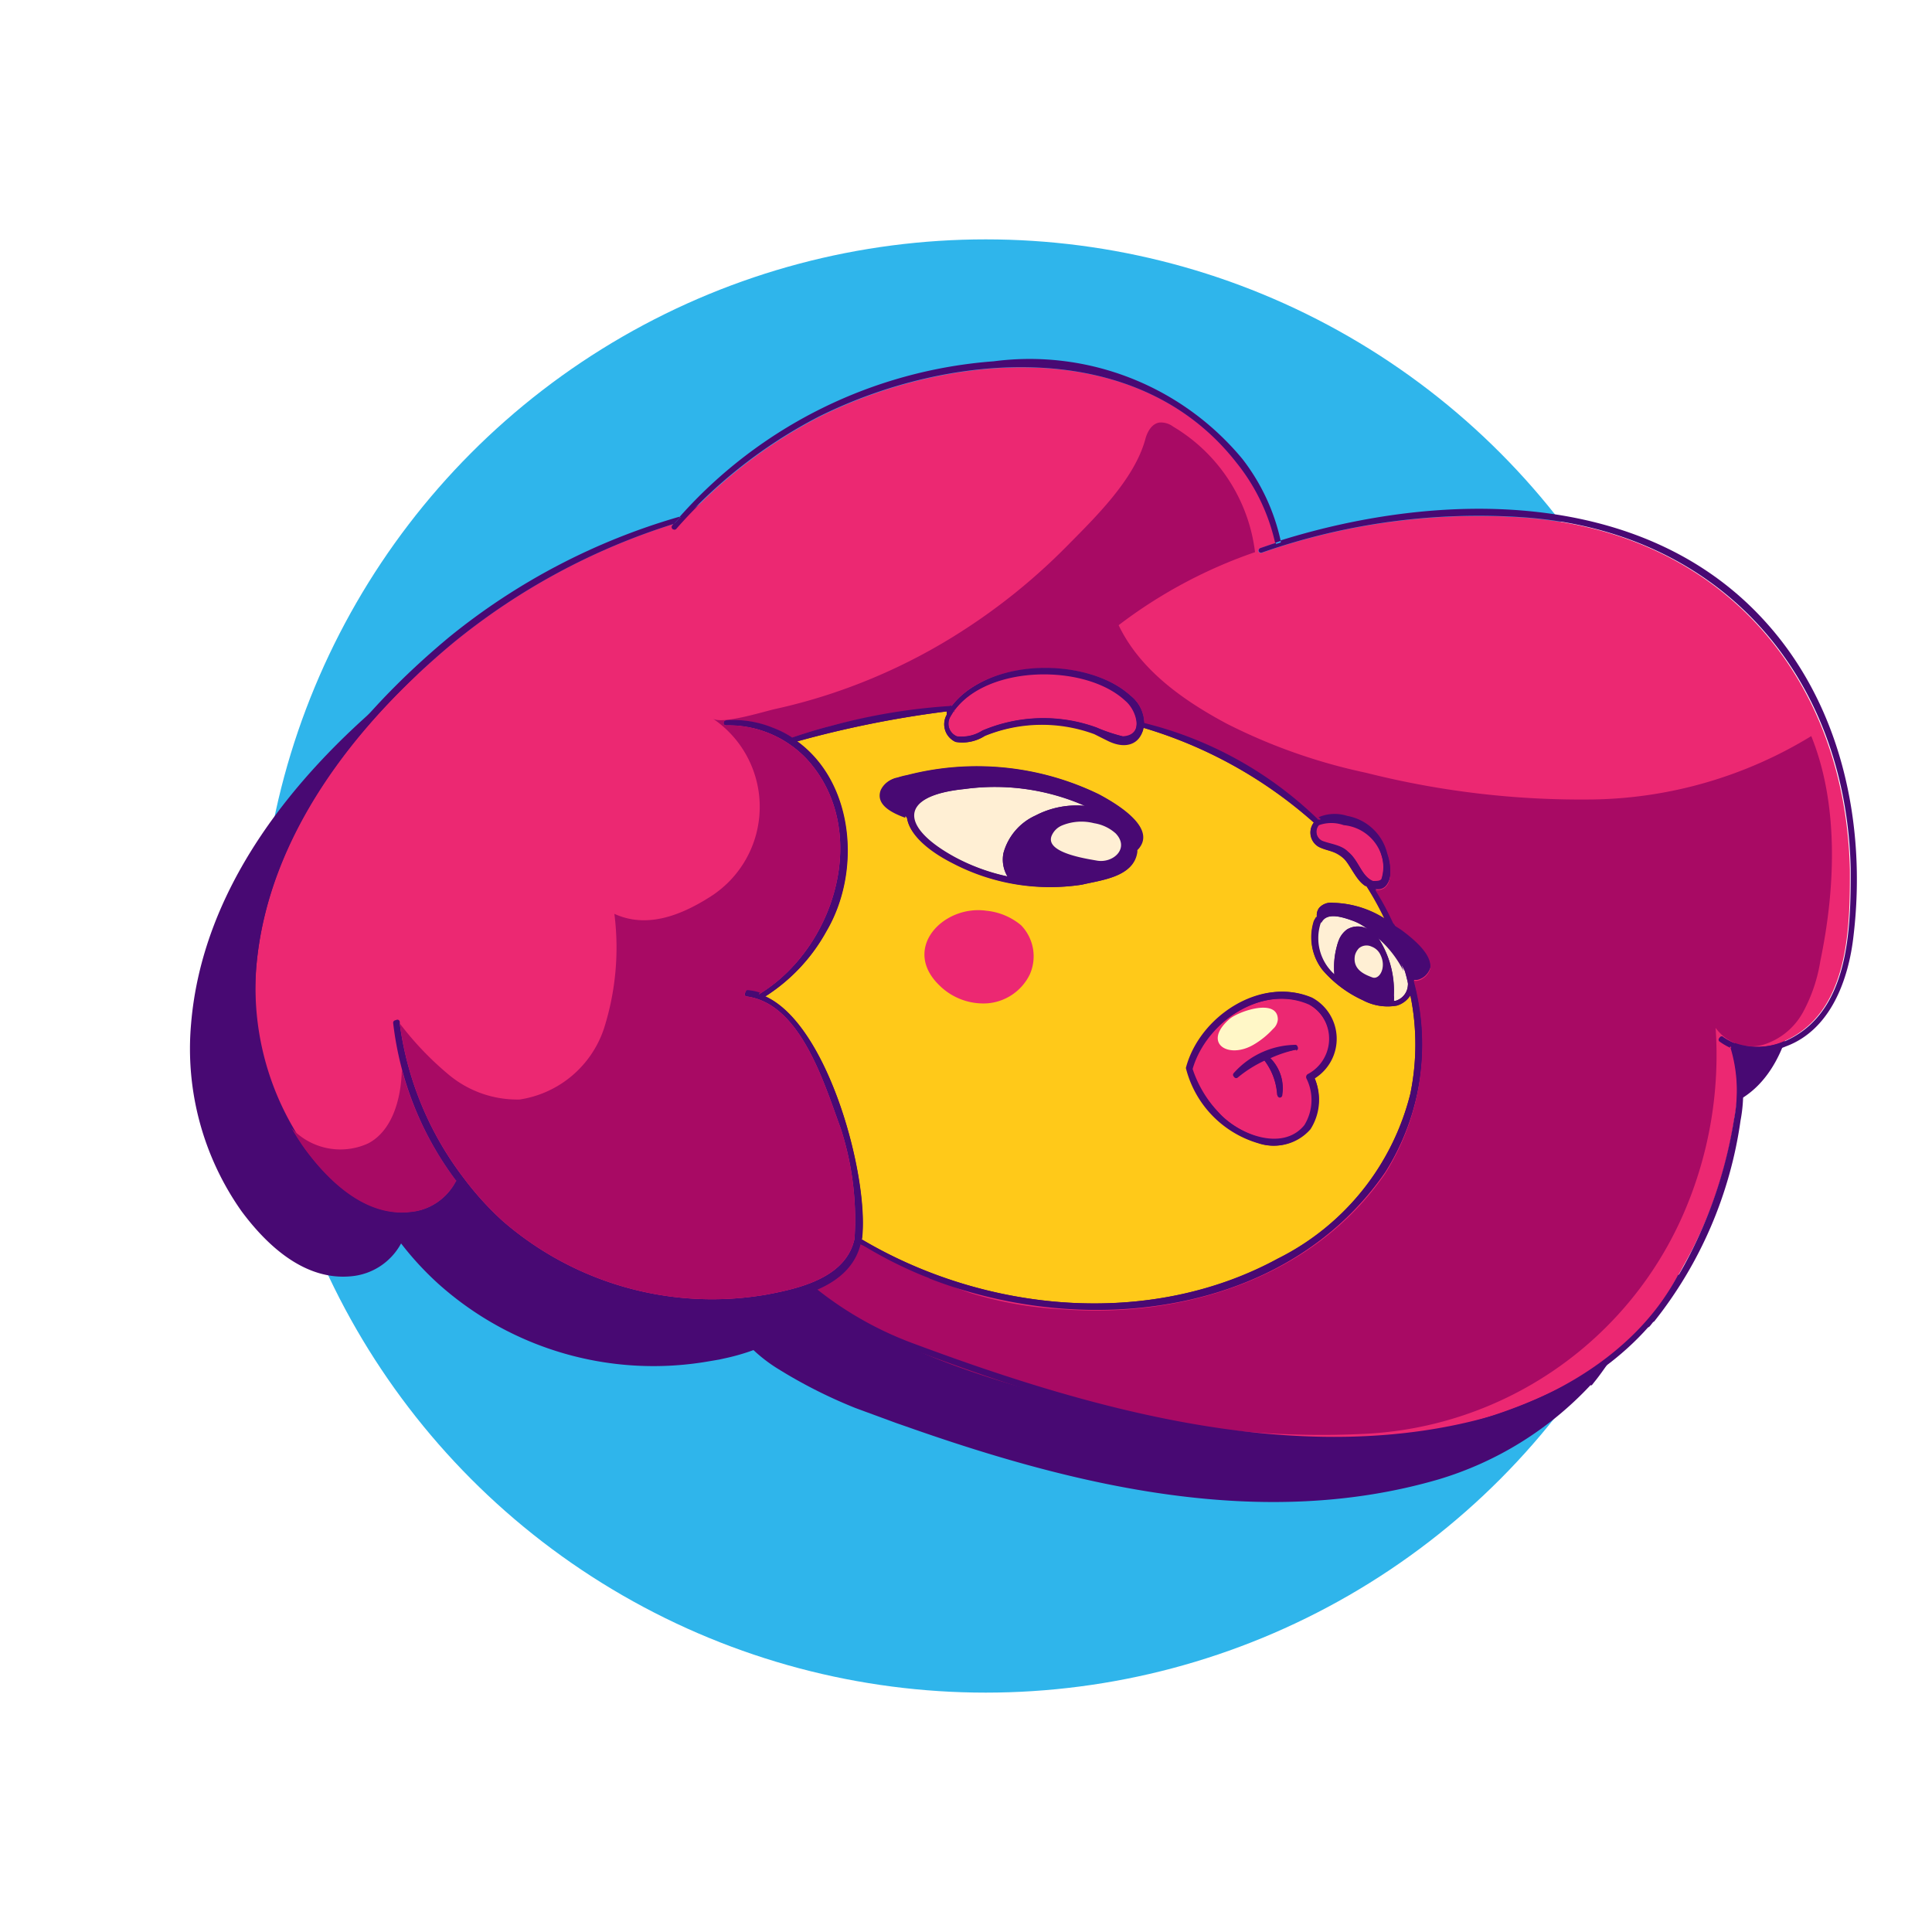 <svg xmlns="http://www.w3.org/2000/svg" viewBox="0 0 100 100">
  <title>profile_10</title>
  <g style="isolation: isolate">
    <g id="a22458cb-3fb0-402a-bc25-ea7355b27f93" data-name="layer 1">
      <g>
        <circle cx="51.02" cy="50" r="37.61" fill="#2fb5eb"/>
        <path d="M63.27,31a10.78,10.78,0,0,0-2-4.26c-3-3.87-8.12-5.6-12.88-5.06a24.18,24.18,0,0,0-16.23,8.07h0A33.53,33.53,0,0,0,20.21,36C15.05,40.29,10.46,46.1,9.89,53a14.58,14.58,0,0,0,2.61,9.69c1.32,1.78,3.27,3.6,5.67,3.37a3.26,3.26,0,0,0,2.59-1.7,16,16,0,0,0,1.94,2.1,16.69,16.69,0,0,0,14,4l.53-.09.27-.06A10.93,10.93,0,0,0,39,69.88a8,8,0,0,0,1.14.89,25.6,25.6,0,0,0,4.14,2.11l2.12.78.49.17c8.81,3.11,18.43,5.41,27.58,2.74a17.69,17.69,0,0,0,7.85-4.87s0,0,.07,0l.23-.29c.19-.24.37-.5.55-.75,0-.06.09-.12.13-.19A21.2,21.2,0,0,0,87.07,61a7.74,7.74,0,0,0-.19-3.64,3.89,3.89,0,0,0,2.54-.15c2.32-.87,3.26-3.48,3.51-5.75.68-5.74-.67-11.93-4.63-16.3C82.05,28.27,71.58,28.4,63.27,31Z" fill="#480973"/>
        <g>
          <path d="M92.33,53.9a3.54,3.54,0,0,1-2.58.08l0,0a2.94,2.94,0,0,1-.55-.3.11.11,0,0,0-.17,0,.12.12,0,0,0,0,.17,3.16,3.16,0,0,0,.56.33,7.67,7.67,0,0,1,.18,3.72,22.16,22.16,0,0,1-2.63,7.61,23,23,0,0,1-2.05,3.21,9.86,9.86,0,0,1-2.95,2.38,26.21,26.21,0,0,1-15.4,3.36,25.34,25.34,0,0,1-3.88-.65,13.56,13.56,0,0,1-1.67-.41c-.71-.27-1.43-.52-2.14-.77-2.85-1-5.75-1.78-8.68-2.48-.79-1.3-1.52-2.63-2.23-4,8.08,3.14,18.43,1.93,23.56-5.49a12.44,12.44,0,0,0,1.47-10l.2,0a.89.89,0,0,0,.67-.61c.12-.65-.84-1.45-1.52-2l-.36-.25a14.34,14.34,0,0,0-1-1.85c1,.15.9-1.16.67-1.81a2.61,2.61,0,0,0-2.11-1.86,2.1,2.1,0,0,0-1.48.07,19.66,19.66,0,0,0-9-5A1.84,1.84,0,0,0,58.5,36c-2.2-2-7.43-1.94-9.28.59a30.7,30.7,0,0,0-6.24,1c-.67.17-1.33.38-2,.6a5,5,0,0,0-1-.51,5.37,5.37,0,0,0-2.41-.39.14.14,0,0,0-.12.14.12.12,0,0,0,.13.11,5.58,5.58,0,0,1,4.18,1.75c3.33,3.64,1.5,9.75-2.46,12.17a2.61,2.61,0,0,0-.63-.13c-.16,0-.18.25,0,.25,2.79.39,4,4.54,4.85,6.84a15.32,15.32,0,0,1,.71,5.7,0,0,0,0,0,0,0s0,0,0,0c-.44,2-2.8,2.56-4.57,2.89A16.53,16.53,0,0,1,26,63.18a15.82,15.82,0,0,1-2-2.21,16.8,16.8,0,0,1-3.31-8,.22.22,0,0,0,0-.08.12.12,0,0,0-.14-.11.13.13,0,0,0-.11.14,16.53,16.53,0,0,0,.46,2.43,16.93,16.93,0,0,0,2.81,5.75,3,3,0,0,1-2.46,1.63c-2.25.2-4.12-1.58-5.38-3.28a11,11,0,0,1-.71-1.11A14.38,14.38,0,0,1,13.27,50c.59-6.77,5.11-12.51,10.17-16.72A34.17,34.17,0,0,1,34.9,27.11l-.07.09a.13.13,0,0,0,0,.18.12.12,0,0,0,.17,0,25.24,25.24,0,0,1,7.4-5.8c6.77-3.38,16.5-4.19,21.63,2.38a10.12,10.12,0,0,1,2,4.15c-.27.08-.54.18-.81.27a.14.14,0,0,0-.08.16.13.13,0,0,0,.17.07,34,34,0,0,1,13.56-1.82C89,27.52,95.51,34.94,95.75,45,95.76,48.11,95.69,52.44,92.33,53.9Z" fill="#ec2872"/>
          <path d="M73,51.51a12.69,12.69,0,0,1,0,5.1,13.08,13.08,0,0,1-6.85,8.54c-6.65,3.61-15.15,2.79-21.55-1,.41-3.09-1.68-11.07-5-12.57a9.29,9.29,0,0,0,3.16-3.37c1.82-3.09,1.43-7.69-1.51-9.83A54.37,54.37,0,0,1,49,36.82L49,37a1,1,0,0,0,.48,1.41A2.14,2.14,0,0,0,51,38.07a7.84,7.84,0,0,1,5.68-.1l.68.27c1,.51,1.69.1,1.84-.57A23.29,23.29,0,0,1,68,42.58a.85.85,0,0,0,.29,1.26c.45.22.88.2,1.23.55s.65,1.17,1.21,1.49a15.86,15.86,0,0,1,.92,1.66A5.19,5.19,0,0,0,69,46.73a.82.82,0,0,0-.71.25.6.6,0,0,0-.13.45,2.55,2.55,0,0,0-.14.24,2.75,2.75,0,0,0,.43,2.53,6.07,6.07,0,0,0,2.09,1.57,2.73,2.73,0,0,0,1.76.28A1.24,1.24,0,0,0,73,51.51Zm-5,4.31a2.42,2.42,0,0,0-.13-4.18c-2.65-1.13-5.81,1-6.49,3.64a5.43,5.43,0,0,0,3.73,3.89,2.49,2.49,0,0,0,2.67-.72A2.83,2.83,0,0,0,68.05,55.82ZM59,43.85c.8-1.11-1.37-2.34-2.12-2.74a14.45,14.45,0,0,0-9.9-1,4.26,4.26,0,0,0-.51.13,1.1,1.1,0,0,0-.81.63c-.26.74.56,1.16,1.28,1.42.09.75.9,1.61,2.33,2.34A10.86,10.86,0,0,0,56,45.79c1-.24,2.7-.39,2.87-1.7V44A.93.93,0,0,0,59,43.85Z" fill="#ffc919"/>
          <path d="M72.87,50.87a.89.89,0,0,1-.64.93h-.09a1.41,1.41,0,0,0,0-.29,5,5,0,0,0-.86-3.05,5.58,5.58,0,0,1,1.43,1.8v0C72.78,50.48,72.83,50.68,72.87,50.87Z" fill="#ffefd4"/>
          <path d="M71.51,44.28a2,2,0,0,1,0,1.25c-.08.12-.22.15-.43.1-.61-.25-.74-1.08-1.3-1.52-.34-.35-.93-.4-1.33-.56a.54.54,0,0,1-.18-.84l0,0,0,0a1.92,1.92,0,0,1,1.28,0A2.28,2.28,0,0,1,71.51,44.28Z" fill="#ec2872"/>
          <path d="M70.84,48.11a1.08,1.08,0,0,0-1.12,0,1.25,1.25,0,0,0-.41.52,2.65,2.65,0,0,0-.12.37,4.14,4.14,0,0,0-.13,1.42,2.51,2.51,0,0,1-.67-2.73l0,.09c.26-.56,1-.35,1.6-.14A2.82,2.82,0,0,1,70.84,48.11Z" fill="#ffefd4"/>
          <path d="M67.76,52a2.07,2.07,0,0,1,0,3.63.18.18,0,0,0-.08.24,2.48,2.48,0,0,1-.11,2.42c-1.15,1.41-3.47.44-4.51-.73a6,6,0,0,1-1.33-2.23C62.43,52.91,65.32,50.92,67.76,52Zm-.67,2.38a.13.13,0,0,0,0-.25,4.35,4.35,0,0,0-3.19,1.46.12.12,0,0,0,.17.18,6.42,6.42,0,0,1,1.38-.87,3.33,3.33,0,0,1,.67,1.79.14.14,0,0,0,.1.12.13.13,0,0,0,.15-.11,2.16,2.16,0,0,0-.63-1.92A6.52,6.52,0,0,1,67.09,54.33Z" fill="#ec2872"/>
          <path d="M58.24,36.22c.64.53,1,1.85-.14,1.89a8.62,8.62,0,0,1-1.35-.46,8.07,8.07,0,0,0-5.9.16,2,2,0,0,1-1.32.3.71.71,0,0,1-.35-1C50.68,34.35,56.1,34.26,58.24,36.22Z" fill="#ec2872"/>
          <path d="M56.14,41.71a4.58,4.58,0,0,0-2.54.5,3,3,0,0,0-1.66,1.94,1.7,1.7,0,0,0,.21,1.22,10.3,10.3,0,0,1-2.75-1c-2.81-1.51-3-3.18.5-3.53A11.6,11.6,0,0,1,56.14,41.71Z" fill="#ffefd4"/>
          <path d="M20.8,55.37a16.93,16.93,0,0,0,2.81,5.75,3,3,0,0,1-2.46,1.63c-2.25.2-4.12-1.58-5.38-3.28a11,11,0,0,1-.71-1.11,3.45,3.45,0,0,0,4,.82C20.28,58.54,20.76,56.94,20.8,55.37Z" fill="#a80a64"/>
          <path d="M94.22,49.74a8.27,8.27,0,0,1-.88,2.62,3.53,3.53,0,0,1-2.09,1.72,2.28,2.28,0,0,1-2.45-.88,20.58,20.58,0,0,1-1.55,9.36A19,19,0,0,1,70.53,74.22,45.53,45.53,0,0,1,57.7,73c-5.32-1.16-11.28-2.83-15.56-6.19a5.8,5.8,0,0,0,2.33-2.43c2,.84,3.73,1.86,5.8,2.56a19.39,19.39,0,0,0,4.73.83c6.31.48,13-1.67,16.68-7a12.44,12.44,0,0,0,1.47-10l.2,0a.89.89,0,0,0,.67-.61c.12-.65-.84-1.45-1.52-2l-.36-.25a14.34,14.34,0,0,0-1-1.85c1,.15.9-1.16.67-1.81a2.61,2.61,0,0,0-2.11-1.86,2.1,2.1,0,0,0-1.48.07,19.66,19.66,0,0,0-9-5A1.84,1.84,0,0,0,58.5,36c-2.2-2-7.43-1.94-9.28.59a30.7,30.7,0,0,0-6.24,1c-.67.17-1.33.38-2,.6a5,5,0,0,0-1-.51,5.37,5.37,0,0,0-2.41-.39.14.14,0,0,0-.12.14.12.12,0,0,0,.13.11,5.58,5.58,0,0,1,4.18,1.75c3.33,3.64,1.5,9.75-2.46,12.17a2.61,2.61,0,0,0-.63-.13c-.16,0-.18.25,0,.25,2.79.39,4,4.54,4.85,6.84a15.32,15.32,0,0,1,.71,5.7,0,0,0,0,0,0,0s0,0,0,0c-.44,2-2.8,2.56-4.57,2.89A16.53,16.53,0,0,1,26,63.18a15.82,15.82,0,0,1-2-2.21,16.8,16.8,0,0,1-3.31-8,16.14,16.14,0,0,0,2.59,2.7,5.53,5.53,0,0,0,3.62,1.24,5.46,5.46,0,0,0,4.36-3.67,13.82,13.82,0,0,0,.54-5.94c1.66.76,3.39.11,4.94-.87a5.51,5.51,0,0,0,.15-9.24c.48.33,2.7-.38,3.27-.5a29,29,0,0,0,3.31-.94,29.81,29.81,0,0,0,6.32-3.08,31.47,31.47,0,0,0,5.36-4.33c1.51-1.53,3.55-3.49,4.13-5.6.1-.39.34-.82.74-.87a1.05,1.05,0,0,1,.7.21,8.79,8.79,0,0,1,4.24,6.5,25.05,25.05,0,0,0-7.06,3.78c1.11,2.32,3.35,3.9,5.62,5.11A29.39,29.39,0,0,0,70.71,40a45.44,45.44,0,0,0,11.77,1.38,22.3,22.3,0,0,0,11.27-3.28C95.19,41.65,95,46,94.22,49.74Z" fill="#a80a64"/>
          <g>
            <path d="M91.32,32.12c4,4.37,5.3,10.55,4.62,16.3-.25,2.27-1.18,4.88-3.5,5.74a3.83,3.83,0,0,1-2.54.15c0-.09-.07-.19-.11-.28a.1.1,0,0,0,0-.05,3.54,3.54,0,0,0,2.58-.08c3.36-1.46,3.43-5.79,3.42-8.95-.24-10-6.75-17.43-16.87-18.17A34,34,0,0,0,65.32,28.6a.13.13,0,0,1-.17-.07.14.14,0,0,1,.08-.16c.27-.09.54-.19.81-.27l0,0a.12.12,0,0,0,.15.1.14.14,0,0,0,.1-.15s0-.06,0-.08C74.6,25.38,85.07,25.26,91.32,32.12Z" fill="#480973"/>
            <path d="M89.9,54.31A7.79,7.79,0,0,1,90.09,58a21.52,21.52,0,0,1-4.47,10.4l-.43.13a23.38,23.38,0,0,0,4.56-10.58,7.67,7.67,0,0,0-.18-3.72Z" fill="#480973"/>
            <path d="M89.79,54c0,.09.07.19.11.28l-.33-.12a.19.19,0,0,0,0-.07A.12.12,0,0,1,89.7,54h0l0,0A.1.1,0,0,1,89.79,54Z" fill="#480973"/>
            <path d="M89.75,54l0,0Z" fill="#480973"/>
            <path d="M89.7,54a.12.12,0,0,0-.15.16.19.19,0,0,1,0,.07,3.16,3.16,0,0,1-.56-.33.12.12,0,0,1,0-.17.11.11,0,0,1,.17,0A2.94,2.94,0,0,0,89.7,54Z" fill="#480973"/>
            <path d="M85.62,68.36l-.23.29c-.1.12-.3,0-.2-.15h0Z" fill="#480973"/>
            <path d="M72.5,48.11c.68.5,1.64,1.3,1.52,2a.89.89,0,0,1-.67.61l-.2,0a15.87,15.87,0,0,0-1-2.83Z" fill="#480973"/>
            <path d="M73.15,50.69a12.44,12.44,0,0,1-1.47,10c-5.13,7.42-15.48,8.63-23.56,5.49L48,65.87c-.19-.14-.24-.05-.18.18a21.76,21.76,0,0,1-3.23-1.64l0-.13s0-.09,0-.14c6.4,3.8,14.9,4.62,21.55,1A13.08,13.08,0,0,0,73,56.61a12.69,12.69,0,0,0,0-5.1,1.12,1.12,0,0,0,.11-.81Z" fill="#480973"/>
            <path d="M73.15,50.69h0a4,4,0,0,0-.79-1.62,14.86,14.86,0,0,0-.66-1.54l.39.25.08.07h0A15.87,15.87,0,0,1,73.15,50.69Z" fill="#480973"/>
            <path d="M73.12,50.7a1.12,1.12,0,0,1-.11.81c0-.22-.09-.43-.14-.64a1.88,1.88,0,0,0-.14-.58v0c-.07-.22-.13-.43-.2-.64l.21.32a2.1,2.1,0,0,1,.26.75Z" fill="#480973"/>
            <path d="M73.12,50.7H73a2.1,2.1,0,0,0-.26-.75l-.21-.32c-.06-.19-.12-.37-.19-.55A4,4,0,0,1,73.12,50.7Z" fill="#480973"/>
            <path d="M72.87,50.87c0,.21.1.42.14.64a1.24,1.24,0,0,1-.71.54,2.73,2.73,0,0,1-1.76-.28,6.07,6.07,0,0,1-2.09-1.57A2.75,2.75,0,0,1,68,47.67a2.55,2.55,0,0,1,.14-.24.69.69,0,0,0,0,.24.84.84,0,0,1,.92-.45,5.07,5.07,0,0,1,3.39,2.41c.07.21.13.42.2.64a5.58,5.58,0,0,0-1.43-1.8l0,0,0-.05a1.28,1.28,0,0,0-.39-.29,2.82,2.82,0,0,0-.87-.49c-.59-.21-1.34-.42-1.6.14l0-.09a2.51,2.51,0,0,0,.67,2.73.93.93,0,0,0,0,.24,6.21,6.21,0,0,0,1.35.92,3,3,0,0,0,1.66.4.66.66,0,0,0,0-.15h.09A.89.89,0,0,0,72.87,50.87Z" fill="#480973"/>
            <path d="M72.73,50.29a1.88,1.88,0,0,1,.14.58C72.83,50.68,72.78,50.48,72.73,50.29Z" fill="#480973"/>
            <path d="M72.33,49.08c.07.18.13.36.19.55a5.07,5.07,0,0,0-3.39-2.41.84.84,0,0,0-.92.45.69.69,0,0,1,0-.24c.81-1.14,3,.29,3.65,1.06A6.57,6.57,0,0,1,72.33,49.08Z" fill="#480973"/>
            <path d="M72.15,51.52a1.41,1.41,0,0,1,0,.29,4.08,4.08,0,0,1-2.87-1.22.93.93,0,0,1-.21-.19A4.14,4.14,0,0,1,69.19,49a2.65,2.65,0,0,1,.12-.37,1.25,1.25,0,0,1,.41-.52,1.08,1.08,0,0,1,1.12,0,4.58,4.58,0,0,1,.43.34l0,0A5,5,0,0,1,72.15,51.52Z" fill="#480973"/>
            <path d="M72.14,47.86l-.08-.07-.39-.25a15.86,15.86,0,0,0-.92-1.66L71,46l.14,0A14.34,14.34,0,0,1,72.14,47.86Z" fill="#480973"/>
            <path d="M72.14,51.81a.66.66,0,0,1,0,.15,3,3,0,0,1-1.66-.4,6.21,6.21,0,0,1-1.35-.92.93.93,0,0,1,0-.24.93.93,0,0,0,.21.19A4.08,4.08,0,0,0,72.14,51.81Z" fill="#480973"/>
            <path d="M72.33,49.08a6.57,6.57,0,0,0-.52-.59c-.68-.77-2.84-2.2-3.65-1.06a.6.6,0,0,1,.13-.45.82.82,0,0,1,.71-.25,5.19,5.19,0,0,1,2.67.81A14.86,14.86,0,0,1,72.33,49.08Z" fill="#480973"/>
            <path d="M71.81,44.2c.23.65.3,2-.67,1.81a4,4,0,0,0-.23-.34c-.08-.15-.3,0-.21.14l0,.07c-.56-.32-.74-1.11-1.21-1.49s-.78-.33-1.23-.55A.85.85,0,0,1,68,42.58a1.27,1.27,0,0,1,.12.1.12.12,0,0,0,.14,0,.54.54,0,0,0,.18.84c.4.16,1,.21,1.33.56.56.44.69,1.27,1.3,1.52.21,0,.35,0,.43-.1a2,2,0,0,0,0-1.25,2.28,2.28,0,0,0-1.87-1.69,1.92,1.92,0,0,0-1.28,0l0,0a.11.11,0,0,0,0-.17l-.1-.09a2.1,2.1,0,0,1,1.48-.07A2.61,2.61,0,0,1,71.81,44.2Z" fill="#480973"/>
            <path d="M71.23,48.4l0,.05a4.58,4.58,0,0,0-.43-.34A1.28,1.28,0,0,1,71.23,48.4Z" fill="#480973"/>
            <path d="M70.91,45.67a4,4,0,0,1,.23.34L71,46l-.25-.11,0-.07C70.61,45.68,70.83,45.52,70.91,45.67Z" fill="#480973"/>
            <path d="M68.32,42.5a.11.11,0,0,1,0,.17l0,0a.12.12,0,0,1-.14,0,1.27,1.27,0,0,0-.12-.1,1,1,0,0,1,.19-.17h0Z" fill="#480973"/>
            <path d="M68.22,42.41h0a1,1,0,0,0-.19.17,23.29,23.29,0,0,0-8.86-4.91.75.75,0,0,0,0-.26A19.66,19.66,0,0,1,68.22,42.41Z" fill="#480973"/>
            <path d="M67.92,51.64a2.42,2.42,0,0,1,.13,4.18,1.16,1.16,0,0,0-.06-.15l-.08.24.14-.09a2.83,2.83,0,0,1-.22,2.63,2.49,2.49,0,0,1-2.67.72,5.43,5.43,0,0,1-3.73-3.89C62.11,52.65,65.27,50.51,67.92,51.64Zm-.2,3.94a2.07,2.07,0,0,0,0-3.63c-2.44-1-5.33,1-6.07,3.33A6,6,0,0,0,63,57.51c1,1.17,3.36,2.14,4.51.73a2.48,2.48,0,0,0,.11-2.42A.18.18,0,0,1,67.72,55.58Z" fill="#480973"/>
            <path d="M68,55.67a1.16,1.16,0,0,1,.06.15l-.14.09Z" fill="#480973"/>
            <path d="M67.07,54.08a.13.13,0,0,1,0,.25,6.52,6.52,0,0,0-1.37.4,1.29,1.29,0,0,0-.21-.19c-.11-.09-.27.07-.17.19a.94.94,0,0,1,.09.12,6.42,6.42,0,0,0-1.38.87.12.12,0,0,1-.17-.18A4.35,4.35,0,0,1,67.07,54.08Z" fill="#480973"/>
            <path d="M65.72,54.73a2.16,2.16,0,0,1,.63,1.92.13.13,0,0,1-.15.11.14.14,0,0,1-.1-.12,3.33,3.33,0,0,0-.67-1.79Z" fill="#480973"/>
            <path d="M66.31,28.1a.14.14,0,0,1-.1.15.12.12,0,0,1-.15-.1l0,0,.25-.08S66.3,28.08,66.31,28.1Z" fill="#480973"/>
            <path d="M66.29,28,66,28.1a10.12,10.12,0,0,0-2-4.15c-5.13-6.57-14.86-5.76-21.63-2.38a25.24,25.24,0,0,0-7.4,5.8.12.12,0,0,1-.17,0,.13.13,0,0,1,0-.18l.07-.09.32-.09a.14.14,0,0,0,.08-.16.11.11,0,0,0-.1-.09A24.16,24.16,0,0,1,51.44,18.7a14.3,14.3,0,0,1,12.87,5.06A10.6,10.6,0,0,1,66.29,28Z" fill="#480973"/>
            <path d="M65.51,54.54a1.29,1.29,0,0,1,.21.19l-.29.12a.94.94,0,0,0-.09-.12C65.24,54.61,65.4,54.45,65.51,54.54Z" fill="#480973"/>
            <path d="M58.5,36a1.84,1.84,0,0,1,.7,1.46l-.15,0a.13.13,0,0,0-.07.25l.18.06c-.15.67-.82,1.08-1.84.57L56.64,38a7.84,7.84,0,0,0-5.68.1,2.14,2.14,0,0,1-1.52.29A1,1,0,0,1,49,37l.07-.13.23,0c.16,0,.14-.25,0-.25h0C51.07,34,56.3,34,58.5,36Zm-.4,2.16c1.11,0,.78-1.36.14-1.89-2.14-2-7.56-1.87-9.06.85a.71.71,0,0,0,.35,1,2,2,0,0,0,1.32-.3,8.07,8.07,0,0,1,5.9-.16A8.62,8.62,0,0,0,58.1,38.11Z" fill="#480973"/>
            <path d="M59.05,37.36l.15,0a.75.75,0,0,1,0,.26L59,37.61A.13.13,0,0,1,59.05,37.36Z" fill="#480973"/>
            <path d="M56.85,41.11c.75.4,2.92,1.63,2.12,2.74a.93.93,0,0,1-.14.14c0-1.26-1.29-1.9-2.24-2.4a12,12,0,0,0-6.73-1.11c-2.14.18-3.07.93-3,1.85-.72-.26-1.54-.68-1.28-1.42a1.1,1.1,0,0,1,.81-.63,4.26,4.26,0,0,1,.51-.13A14.45,14.45,0,0,1,56.85,41.11Z" fill="#480973"/>
            <path d="M56.59,41.59c.95.5,2.27,1.14,2.24,2.4a1,1,0,0,1-.13.09,1.48,1.48,0,0,0-.12-.72,2.9,2.9,0,0,0-1.28-1.22l-.39-.22-.28-.15h0a11.78,11.78,0,0,0-3.89-1.14c-1-.12-6.07-.2-5.63,1.77l-.19-.07c-.12-.92.81-1.67,3-1.85A12,12,0,0,1,56.59,41.59Z" fill="#480973"/>
            <path d="M58.83,44v.1C58.66,45.4,57,45.55,56,45.79a10.86,10.86,0,0,1-6.72-1.12c-1.43-.73-2.24-1.59-2.33-2.34l.19.07c-.44-2,4.63-1.89,5.63-1.77a11.78,11.78,0,0,1,3.89,1.14,3.93,3.93,0,0,0-.48-.06,11.6,11.6,0,0,0-6.24-.87c-3.51.35-3.31,2-.5,3.53a10.3,10.3,0,0,0,2.75,1l.12.2a10.49,10.49,0,0,0,5-.23,2.15,2.15,0,0,0,1.26-.77,1.09,1.09,0,0,0,.16-.49A1,1,0,0,0,58.83,44Z" fill="#480973"/>
            <path d="M58.58,43.36a1.48,1.48,0,0,1,.12.72,1.09,1.09,0,0,1-.16.49,2.15,2.15,0,0,1-1.26.77,10.49,10.49,0,0,1-5,.23l-.12-.2a10.13,10.13,0,0,0,3.76.13c.93-.2,2.49-.3,2.66-1.44s-1.21-1.74-2.11-2.2l-.32-.15a3.93,3.93,0,0,1,.48.06h0l.28.15.39.22A2.9,2.9,0,0,1,58.58,43.36Z" fill="#480973"/>
            <path d="M56.46,41.86c.9.46,2.19,1,2.11,2.2s-1.73,1.24-2.66,1.44a10.13,10.13,0,0,1-3.76-.13,1.7,1.7,0,0,1-.21-1.22,3,3,0,0,1,1.66-1.94,4.58,4.58,0,0,1,2.54-.5Z" fill="#480973"/>
            <path d="M56.91,41.92l-.28-.15Z" fill="#480973"/>
            <path d="M49.24,36.54c.16,0,.18.24,0,.25l-.23,0c.06-.09.12-.19.19-.28Z" fill="#480973"/>
            <path d="M49.22,36.54c-.07.09-.13.19-.19.28a54.37,54.37,0,0,0-7.76,1.55,1.73,1.73,0,0,0-.28-.19c.66-.22,1.32-.43,2-.6A30.7,30.7,0,0,1,49.22,36.54Z" fill="#480973"/>
            <path d="M48,65.87l.16.31-.34-.13C47.72,65.82,47.77,65.73,48,65.87Z" fill="#480973"/>
            <path d="M39.62,51.57c3.3,1.5,5.39,9.48,5,12.57l-.17-.1a.14.14,0,0,0-.18,0,0,0,0,0,1,0,0,15.32,15.32,0,0,0-.71-5.7c-.84-2.3-2.06-6.45-4.85-6.84-.16,0-.14-.27,0-.25a2.61,2.61,0,0,1,.63.13h0a.12.12,0,1,0,.13.21Z" fill="#480973"/>
            <path d="M44.6,64.14s0,.1,0,.14l0,.13h0l-.24-.15a.1.1,0,0,1-.06-.1v0a0,0,0,0,0,0,0,.14.14,0,0,1,.18,0Z" fill="#480973"/>
            <path d="M44.3,64.26l.24.15c-.45,1.8-2.31,2.52-4,2.89l-.1-.15c-.07-.13-.29,0-.22.12l0,.09-.53.1a16.67,16.67,0,0,1-14-4,15.35,15.35,0,0,1-1.94-2.09l.12-.27a.14.14,0,0,0,0-.09h0a15.82,15.82,0,0,0,2,2.21A16.53,16.53,0,0,0,39.66,67.1c1.77-.33,4.13-.86,4.57-2.89a.43.43,0,0,0,0,0A.1.1,0,0,0,44.3,64.26Z" fill="#480973"/>
            <path d="M44.24,64.11v0A0,0,0,0,1,44.24,64.11Z" fill="#480973"/>
            <path d="M41.27,38.37c2.94,2.14,3.33,6.74,1.51,9.83a9.29,9.29,0,0,1-3.16,3.37,1.78,1.78,0,0,0-.29-.12c4-2.42,5.79-8.53,2.46-12.17a5.58,5.58,0,0,0-4.18-1.75.12.12,0,0,1-.13-.11.14.14,0,0,1,.12-.14,5.37,5.37,0,0,1,2.41.39,5,5,0,0,1,1,.51h0a.16.16,0,0,0-.09.16.13.13,0,0,0,.16.08Z" fill="#480973"/>
            <path d="M41,38.18a1.73,1.73,0,0,1,.28.19l-.24.06a.13.13,0,0,1-.16-.08.16.16,0,0,1,.09-.16Z" fill="#480973"/>
            <path d="M40.43,67.15l.1.15-.28.06,0-.09C40.14,67.13,40.36,67,40.43,67.15Z" fill="#480973"/>
            <path d="M39.62,51.57l-.17.1a.12.12,0,1,1-.13-.21h0A1.78,1.78,0,0,1,39.62,51.57Z" fill="#480973"/>
            <path d="M35.3,26.86a.14.14,0,0,1-.08.16l-.32.09.3-.34A.11.11,0,0,1,35.3,26.86Z" fill="#480973"/>
            <path d="M35.2,26.77l-.3.34a34.17,34.17,0,0,0-11.46,6.18c-5.06,4.21-9.58,10-10.17,16.72a14.18,14.18,0,0,0,2.5,9.46C17,61.17,18.9,63,21.15,62.75a3,3,0,0,0,2.46-1.63l.17.22a3.34,3.34,0,0,1-2.6,1.7c-2.4.23-4.34-1.6-5.67-3.38A14.49,14.49,0,0,1,12.91,50c.56-6.89,5.15-12.7,10.31-17a33.64,33.64,0,0,1,11.93-6.25Z" fill="#480973"/>
            <path d="M23.91,61h0a.13.13,0,0,0-.24,0,1.12,1.12,0,0,0-.05.13,16.8,16.8,0,0,1-3.27-8.18.13.13,0,0,1,.11-.14.12.12,0,0,1,.14.11A16.9,16.9,0,0,0,23.91,61Z" fill="#480973"/>
            <path d="M23.9,61a.14.14,0,0,1,0,.09l-.12.27-.17-.22a1.12,1.12,0,0,1,.05-.13A.13.13,0,0,1,23.9,61Z" fill="#480973"/>
            <path d="M54.46,43.2a1,1,0,0,1,.5-.47,2.64,2.64,0,0,1,1.67-.12,2.17,2.17,0,0,1,1.12.53c.74.78-.15,1.57-1,1.4C56.05,44.42,54,44.09,54.46,43.2Z" fill="#ffefd4"/>
            <path d="M70.13,49.46a.82.82,0,0,1,.21-.38A.61.61,0,0,1,71,49a.81.81,0,0,1,.46.44c.31.64-.06,1.29-.43,1.15S70,50.2,70.13,49.46Z" fill="#ffefd4"/>
            <path d="M87.08,66.13c-1.93,3.74-5.69,6.17-9.61,7.42-10.06,3-20.7-.13-30.19-3.68a26.43,26.43,0,0,1-4.14-2.11,6.68,6.68,0,0,1-1.23-1,.13.13,0,0,1,0-.18.13.13,0,0,1,.19,0,18.09,18.09,0,0,0,5.29,3c9.23,3.44,20.24,6.53,30,3.66C81.2,72,84.93,69.64,86.85,66A.14.14,0,0,1,87,66a.12.12,0,0,1,0,.17Z" fill="#480973"/>
          </g>
          <path d="M64.89,54.07a4.28,4.28,0,0,0,1-.81.73.73,0,0,0,.25-.49c0-1.15-2.12-.4-2.53,0C62.23,54,63.58,54.84,64.89,54.07Z" fill="#fff7c7" style="mix-blend-mode: overlay"/>
          <path d="M51.06,47.14a3.3,3.3,0,0,1,1.79.75,2.31,2.31,0,0,1,.45,2.55,2.67,2.67,0,0,1-2.17,1.49A3.23,3.23,0,0,1,48.62,51C46.64,49.08,48.84,46.82,51.06,47.14Z" fill="#ec2872"/>
        </g>
      </g>
    </g>
  </g>
</svg>
